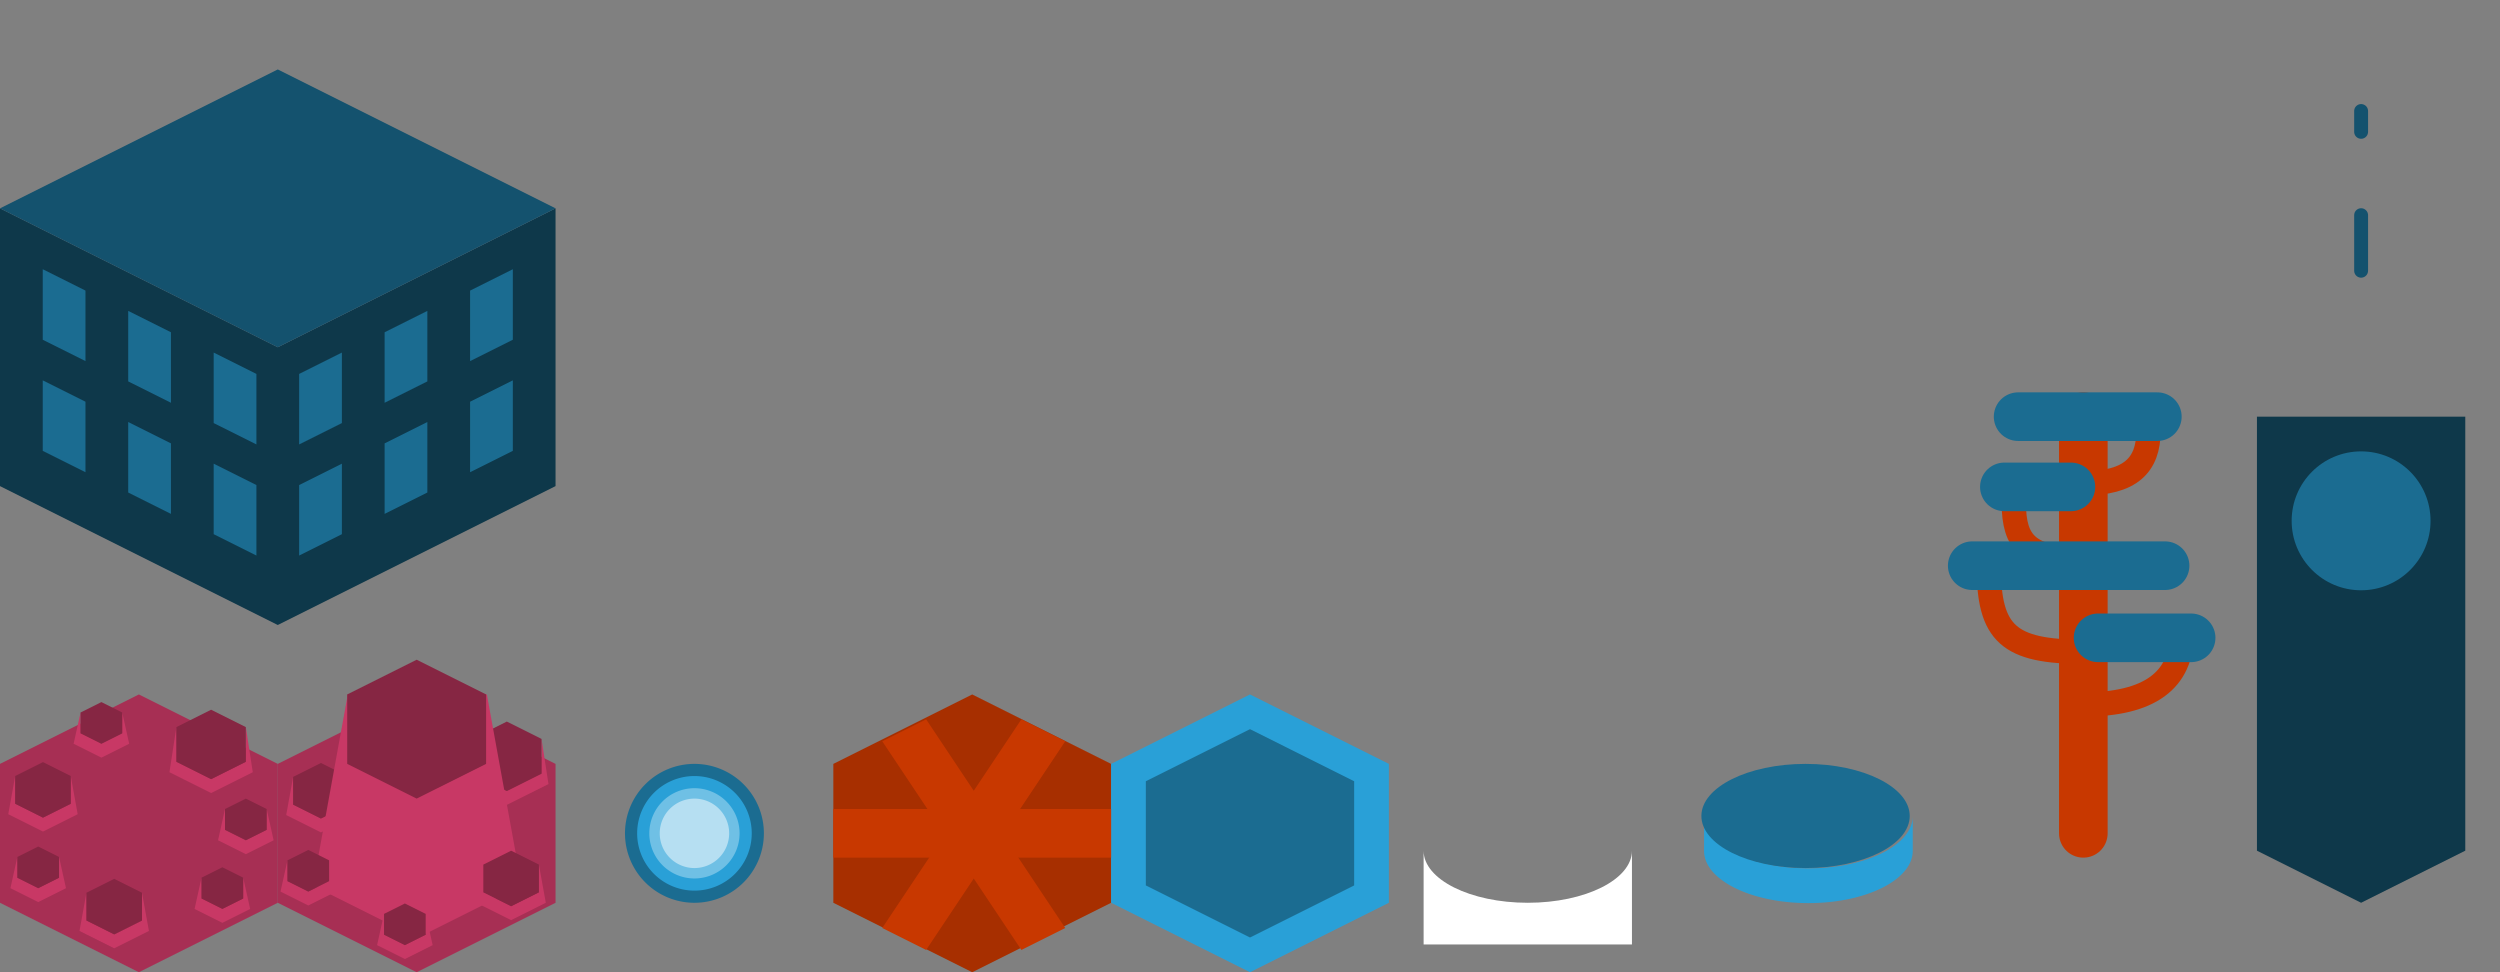 <?xml version="1.0" encoding="UTF-8" standalone="no"?>
<!-- Created with Inkscape (http://www.inkscape.org/) -->

<svg
   xmlns:dc="http://purl.org/dc/elements/1.1/"
   xmlns:cc="http://creativecommons.org/ns#"
   xmlns:rdf="http://www.w3.org/1999/02/22-rdf-syntax-ns#"
   xmlns:svg="http://www.w3.org/2000/svg"
   xmlns="http://www.w3.org/2000/svg"
   xmlns:sodipodi="http://sodipodi.sourceforge.net/DTD/sodipodi-0.dtd"
   xmlns:inkscape="http://www.inkscape.org/namespaces/inkscape"
   width="900"
   height="350"
   viewBox="0 0 238.125 92.604"
   version="1.1"
   id="svg8"
   inkscape:version="0.92.2 (5c3e80d, 2017-08-06)"
   sodipodi:docname="Tiles.svg"
   inkscape:export-filename="D:\Game Creation\Unity Projects\Game Jams\Ludum Dare\LD45\LD45\Assets\Aesthetics\Graphics\Sprites\Bitmap\Tiles.png"
   inkscape:export-xdpi="96"
   inkscape:export-ydpi="96">
  <rect x="0" y="0" width="238.125" height="92.604" fill="#808080" stroke="none"/>
  <defs
     id="defs2" />
  <sodipodi:namedview
     id="base"
     pagecolor="#000000"
     bordercolor="#808080"
     borderopacity="1"
     inkscape:pageopacity="0"
     inkscape:pageshadow="2"
     inkscape:zoom="0.60076455"
     inkscape:cx="453.32298"
     inkscape:cy="316.88108"
     inkscape:document-units="px"
     inkscape:current-layer="layer1"
     showgrid="false"
     units="px"
     inkscape:pagecheckerboard="false"
     inkscape:window-width="1920"
     inkscape:window-height="1017"
     inkscape:window-x="-8"
     inkscape:window-y="32"
     inkscape:window-maximized="1"
     inkscape:snap-global="false" />
  <g
     inkscape:label="Calque 1"
     inkscape:groupmode="layer"
     id="layer1"
     transform="translate(0,-204.396)">
    <path
       sodipodi:nodetypes="cccccccc"
       inkscape:connector-curvature="0"
       id="path16"
       d="m 92.604,270.542 13.229,6.615 v 13.229 l -13.229,6.615 h -6.1e-5 L 79.375,290.385 v -13.229 z"
       style="opacity:1;fill:#a72f00;fill-opacity:1;stroke:none;stroke-width:2.676;stroke-linecap:butt;stroke-linejoin:round;stroke-miterlimit:4;stroke-dasharray:none;stroke-dashoffset:0;stroke-opacity:1" />
    <path
       style="opacity:1;fill:#c83800;fill-opacity:1;stroke:none;stroke-width:10.115;stroke-linecap:butt;stroke-linejoin:round;stroke-miterlimit:4;stroke-dasharray:none;stroke-dashoffset:0;stroke-opacity:1"
       d="m 332.889,258.555 -15.771,7.887 0.607,0.91 21.76,32.643 -21.768,32.65 -0.607,0.91 15.777,7.889 17.115,-25.674 17.113,25.674 15.775,-7.889 -0.605,-0.91 -21.768,-32.648 21.762,-32.645 0.607,-0.908 -15.773,-7.887 L 350,284.223 Z"
       transform="matrix(0.265,0,0,0.265,0,204.396)"
       id="path1469"
       inkscape:connector-curvature="0" />
    <path
       style="opacity:1;fill:#1b6c91;fill-opacity:1;stroke:none;stroke-width:42.835;stroke-linecap:butt;stroke-linejoin:round;stroke-miterlimit:4;stroke-dasharray:none;stroke-dashoffset:0;stroke-opacity:1"
       d="m 72.76,283.771 a 6.615,6.615 0 0 1 -6.615,6.615 6.615,6.615 0 0 1 -6.615,-6.615 6.615,6.615 0 0 1 6.615,-6.615 6.615,6.615 0 0 1 6.615,6.615 z"
       id="circle1326"
       inkscape:connector-curvature="0" />
    <path
       inkscape:connector-curvature="0"
       id="path1086"
       d="m -40.21,167.123 h 17.025 v 12.628 h -17.025 z"
       style="opacity:1;fill:#932f54;fill-opacity:1;stroke:none;stroke-width:1.323;stroke-linecap:round;stroke-linejoin:round;stroke-miterlimit:4;stroke-dasharray:none;stroke-dashoffset:0;stroke-opacity:1" />
    <path
       style="opacity:1;fill:#bb2f54;fill-opacity:1;stroke:none;stroke-width:1.323;stroke-linecap:round;stroke-linejoin:round;stroke-miterlimit:4;stroke-dasharray:none;stroke-dashoffset:0;stroke-opacity:1"
       d="m -40.21,198.735 h 17.025 v 12.628 h -17.025 z"
       id="path1084"
       inkscape:connector-curvature="0" />
    <path
       style="opacity:1;fill:#a72f69;fill-opacity:1;stroke:none;stroke-width:1.323;stroke-linecap:round;stroke-linejoin:round;stroke-miterlimit:4;stroke-dasharray:none;stroke-dashoffset:0;stroke-opacity:1"
       d="m -49.804,182.417 h 17.025 V 195.046 H -49.804 Z"
       id="path982"
       inkscape:connector-curvature="0" />
    <path
       style="opacity:1;fill:#9d2f54;fill-opacity:1;stroke:none;stroke-width:1.323;stroke-linecap:round;stroke-linejoin:round;stroke-miterlimit:4;stroke-dasharray:none;stroke-dashoffset:0;stroke-opacity:1"
       d="m -40.21,176.78 h 17.025 v 12.628 h -17.025 z"
       id="path1032"
       inkscape:connector-curvature="0" />
    <path
       inkscape:connector-curvature="0"
       id="path1034"
       d="m -40.21,189.409 h 17.025 v 12.628 h -17.025 z"
       style="opacity:1;fill:#b12f54;fill-opacity:1;stroke:none;stroke-width:1.323;stroke-linecap:round;stroke-linejoin:round;stroke-miterlimit:4;stroke-dasharray:none;stroke-dashoffset:0;stroke-opacity:1" />
    <path
       inkscape:connector-curvature="0"
       id="path976"
       d="m -30.555,301.624 h 17.025 v 12.628 h -17.025 z"
       style="opacity:1;fill:#a72f69;fill-opacity:1;stroke:none;stroke-width:1.323;stroke-linecap:round;stroke-linejoin:round;stroke-miterlimit:4;stroke-dasharray:none;stroke-dashoffset:0;stroke-opacity:1" />
    <path
       style="opacity:1;fill:#29a0d7;fill-opacity:1;stroke:none;stroke-width:171.718;stroke-linecap:butt;stroke-linejoin:round;stroke-miterlimit:4;stroke-dasharray:none;stroke-dashoffset:0;stroke-opacity:1"
       d="m 612.5,43.75 v 12.5 c 0,10.355 16.789,18.75 37.5,18.75 20.711,0 37.5,-8.395 37.5,-18.75 V 43.75 A 37.5,18.75 0 0 1 650,62.5 37.5,18.75 0 0 1 612.5,43.75 Z"
       transform="matrix(0.265,0,0,0.265,0,270.542)"
       id="path836"
       inkscape:connector-curvature="0" />
    <path
       style="opacity:1;fill:#a72f54;fill-opacity:1;stroke:none;stroke-width:2.676;stroke-linecap:butt;stroke-linejoin:round;stroke-miterlimit:4;stroke-dasharray:none;stroke-dashoffset:0;stroke-opacity:1"
       d="M 13.229,270.542 0,277.156 v 13.229 l 13.229,6.615 h 6.1e-5 l 13.229,-6.615 v -13.229 z"
       id="path9"
       inkscape:connector-curvature="0"
       sodipodi:nodetypes="cccccccc" />
    <path
       sodipodi:nodetypes="cccccccc"
       inkscape:connector-curvature="0"
       id="path8"
       d="m 39.687,270.542 -13.229,6.615 v 13.229 l 13.229,6.615 h 6.1e-5 l 13.229,-6.615 v -13.229 z"
       style="opacity:1;fill:#a72f54;fill-opacity:1;stroke:none;stroke-width:2.676;stroke-linecap:butt;stroke-linejoin:round;stroke-miterlimit:4;stroke-dasharray:none;stroke-dashoffset:0;stroke-opacity:1" />
    <path
       style="opacity:1;fill:#c83865;fill-opacity:1;stroke:none;stroke-width:0.803;stroke-linecap:butt;stroke-linejoin:round;stroke-miterlimit:4;stroke-dasharray:none;stroke-dashoffset:0;stroke-opacity:1"
       d="m 44.966,274.779 -0.661,4.299 3.969,1.984 3.969,-1.984 -0.661,-4.299 v 3.307 l -3.307,1.654 -3.307,-1.654 z"
       id="path1062-8-6"
       inkscape:connector-curvature="0"
       sodipodi:nodetypes="ccccccccc" />
    <path
       style="opacity:1;fill:#c83865;fill-opacity:1;stroke:none;stroke-width:0.669;stroke-linecap:butt;stroke-linejoin:round;stroke-miterlimit:4;stroke-dasharray:none;stroke-dashoffset:0;stroke-opacity:1"
       d="m 27.922,278.392 -0.661,3.638 3.307,1.654 3.307,-1.654 -0.661,-3.638 v 2.646 l -2.646,1.323 -2.646,-1.323 z"
       id="path1058-4-4"
       inkscape:connector-curvature="0"
       sodipodi:nodetypes="ccccccccc" />
    <path
       style="opacity:1;fill:#29a0d7;fill-opacity:1;stroke:none;stroke-width:2.676;stroke-linecap:butt;stroke-linejoin:round;stroke-miterlimit:4;stroke-dasharray:none;stroke-dashoffset:0;stroke-opacity:1"
       d="m 119.062,270.542 -13.229,6.615 v 13.229 l 13.229,6.615 h 6e-5 l 13.229,-6.615 v -13.229 z"
       id="path20"
       inkscape:connector-curvature="0"
       sodipodi:nodetypes="cccccccc" />
    <ellipse
       ry="4.961"
       rx="9.922"
       style="opacity:1;fill:#1b6c91;fill-opacity:1;stroke:none;stroke-width:45.434;stroke-linecap:butt;stroke-linejoin:round;stroke-miterlimit:4;stroke-dasharray:none;stroke-dashoffset:0;stroke-opacity:1"
       id="ellipse28"
       cx="171.979"
       cy="282.117" />
    <path
       style="opacity:1;fill:#0e384a;fill-opacity:1;stroke:none;stroke-width:1.514;stroke-linecap:round;stroke-linejoin:round;stroke-miterlimit:4;stroke-dasharray:none;stroke-dashoffset:0;stroke-opacity:1"
       d="m 0,224.24 26.458,13.229 26.458,-13.229 V 250.698 L 26.458,263.927 0,250.698 Z"
       id="rect886"
       inkscape:connector-curvature="0"
       sodipodi:nodetypes="ccccccc" />
    <path
       sodipodi:nodetypes="ccccc"
       inkscape:connector-curvature="0"
       id="path891"
       d="M 0,224.24 26.458,237.469 52.917,224.24 26.458,211.01 Z"
       style="opacity:1;fill:#14526e;fill-opacity:1;stroke:none;stroke-width:1.514;stroke-linecap:round;stroke-linejoin:round;stroke-miterlimit:4;stroke-dasharray:none;stroke-dashoffset:0;stroke-opacity:1" />
    <path
       sodipodi:nodetypes="ccccc"
       inkscape:connector-curvature="0"
       id="path893"
       d="m 28.494,250.596 4.07,-2.035 6.1e-5,6.716 -4.071,2.035 z"
       style="opacity:1;fill:#1b6c91;fill-opacity:1;stroke:none;stroke-width:0.233;stroke-linecap:round;stroke-linejoin:round;stroke-miterlimit:4;stroke-dasharray:none;stroke-dashoffset:0;stroke-opacity:1" />
    <path
       style="opacity:1;fill:#1b6c91;fill-opacity:1;stroke:none;stroke-width:0.233;stroke-linecap:round;stroke-linejoin:round;stroke-miterlimit:4;stroke-dasharray:none;stroke-dashoffset:0;stroke-opacity:1"
       d="m 36.635,246.627 4.07,-2.035 6.1e-5,6.716 -4.071,2.035 z"
       id="path895"
       inkscape:connector-curvature="0"
       sodipodi:nodetypes="ccccc" />
    <path
       sodipodi:nodetypes="ccccc"
       inkscape:connector-curvature="0"
       id="path897"
       d="m 44.776,242.659 4.07,-2.035 6.1e-5,6.716 -4.071,2.035 z"
       style="opacity:1;fill:#1b6c91;fill-opacity:1;stroke:none;stroke-width:0.233;stroke-linecap:round;stroke-linejoin:round;stroke-miterlimit:4;stroke-dasharray:none;stroke-dashoffset:0;stroke-opacity:1" />
    <path
       style="opacity:1;fill:#1b6c91;fill-opacity:1;stroke:none;stroke-width:0.233;stroke-linecap:round;stroke-linejoin:round;stroke-miterlimit:4;stroke-dasharray:none;stroke-dashoffset:0;stroke-opacity:1"
       d="m 28.494,240.013 4.07,-2.035 6.1e-5,6.716 -4.071,2.035 z"
       id="path899"
       inkscape:connector-curvature="0"
       sodipodi:nodetypes="ccccc" />
    <path
       sodipodi:nodetypes="ccccc"
       inkscape:connector-curvature="0"
       id="path901"
       d="m 36.635,236.044 4.07,-2.035 6.1e-5,6.716 -4.071,2.035 z"
       style="opacity:1;fill:#1b6c91;fill-opacity:1;stroke:none;stroke-width:0.233;stroke-linecap:round;stroke-linejoin:round;stroke-miterlimit:4;stroke-dasharray:none;stroke-dashoffset:0;stroke-opacity:1" />
    <path
       style="opacity:1;fill:#1b6c91;fill-opacity:1;stroke:none;stroke-width:0.233;stroke-linecap:round;stroke-linejoin:round;stroke-miterlimit:4;stroke-dasharray:none;stroke-dashoffset:0;stroke-opacity:1"
       d="m 44.776,232.075 4.07,-2.035 6.1e-5,6.716 -4.071,2.035 z"
       id="path903"
       inkscape:connector-curvature="0"
       sodipodi:nodetypes="ccccc" />
    <path
       style="opacity:1;fill:#1b6c91;fill-opacity:1;stroke:none;stroke-width:0.233;stroke-linecap:round;stroke-linejoin:round;stroke-miterlimit:4;stroke-dasharray:none;stroke-dashoffset:0;stroke-opacity:1"
       d="m 24.423,250.596 -4.07,-2.035 -6.1e-5,6.716 4.071,2.035 z"
       id="path907"
       inkscape:connector-curvature="0"
       sodipodi:nodetypes="ccccc" />
    <path
       sodipodi:nodetypes="ccccc"
       inkscape:connector-curvature="0"
       id="path909"
       d="m 16.282,246.627 -4.07,-2.035 -6.1e-5,6.716 4.071,2.035 z"
       style="opacity:1;fill:#1b6c91;fill-opacity:1;stroke:none;stroke-width:0.233;stroke-linecap:round;stroke-linejoin:round;stroke-miterlimit:4;stroke-dasharray:none;stroke-dashoffset:0;stroke-opacity:1" />
    <path
       style="opacity:1;fill:#1b6c91;fill-opacity:1;stroke:none;stroke-width:0.233;stroke-linecap:round;stroke-linejoin:round;stroke-miterlimit:4;stroke-dasharray:none;stroke-dashoffset:0;stroke-opacity:1"
       d="m 8.141,242.659 -4.07,-2.035 -6.1e-5,6.716 4.071,2.035 z"
       id="path911"
       inkscape:connector-curvature="0"
       sodipodi:nodetypes="ccccc" />
    <path
       sodipodi:nodetypes="ccccc"
       inkscape:connector-curvature="0"
       id="path913"
       d="m 24.423,240.013 -4.07,-2.035 -6.1e-5,6.716 4.071,2.035 z"
       style="opacity:1;fill:#1b6c91;fill-opacity:1;stroke:none;stroke-width:0.233;stroke-linecap:round;stroke-linejoin:round;stroke-miterlimit:4;stroke-dasharray:none;stroke-dashoffset:0;stroke-opacity:1" />
    <path
       style="opacity:1;fill:#1b6c91;fill-opacity:1;stroke:none;stroke-width:0.233;stroke-linecap:round;stroke-linejoin:round;stroke-miterlimit:4;stroke-dasharray:none;stroke-dashoffset:0;stroke-opacity:1"
       d="m 16.282,236.044 -4.07,-2.035 -6.1e-5,6.716 4.071,2.035 z"
       id="path915"
       inkscape:connector-curvature="0"
       sodipodi:nodetypes="ccccc" />
    <path
       sodipodi:nodetypes="ccccc"
       inkscape:connector-curvature="0"
       id="path917"
       d="m 8.141,232.075 -4.07,-2.035 -6.1e-5,6.716 4.071,2.035 z"
       style="opacity:1;fill:#1b6c91;fill-opacity:1;stroke:none;stroke-width:0.233;stroke-linecap:round;stroke-linejoin:round;stroke-miterlimit:4;stroke-dasharray:none;stroke-dashoffset:0;stroke-opacity:1" />
    <path
       style="opacity:1;fill:#a72f3f;fill-opacity:1;stroke:none;stroke-width:0.535;stroke-linecap:butt;stroke-linejoin:round;stroke-miterlimit:4;stroke-dasharray:none;stroke-dashoffset:0;stroke-opacity:1"
       d="m -21.3,292.7 -0.661,2.977 2.646,1.323 2.646,-1.323 -0.661,-2.977 v 1.984 l -1.984,0.992 -1.984,-0.992 z"
       id="path937"
       inkscape:connector-curvature="0"
       sodipodi:nodetypes="ccccccccc" />
    <path
       style="opacity:1;fill:#a72f69;fill-opacity:1;stroke:none;stroke-width:0.401;stroke-linecap:butt;stroke-linejoin:round;stroke-miterlimit:4;stroke-dasharray:none;stroke-dashoffset:0;stroke-opacity:1"
       d="m -19.316,291.708 -1.984,0.992 v 1.984 l 1.984,0.992 h 10e-6 l 1.984,-0.992 v -1.984 z"
       id="path944"
       inkscape:connector-curvature="0"
       sodipodi:nodetypes="cccccccc" />
    <path
       style="opacity:1;fill:#a72f3f;fill-opacity:1;stroke:none;stroke-width:0.669;stroke-linecap:butt;stroke-linejoin:round;stroke-miterlimit:4;stroke-dasharray:none;stroke-dashoffset:0;stroke-opacity:1"
       d="m -15.335,291.708 -0.661,3.638 3.307,1.654 3.307,-1.654 -0.661,-3.638 v 2.646 l -2.646,1.323 -2.646,-1.323 z"
       id="path953"
       inkscape:connector-curvature="0"
       sodipodi:nodetypes="ccccccccc" />
    <path
       style="opacity:1;fill:#a72f69;fill-opacity:1;stroke:none;stroke-width:0.535;stroke-linecap:butt;stroke-linejoin:round;stroke-miterlimit:4;stroke-dasharray:none;stroke-dashoffset:0;stroke-opacity:1"
       d="m -12.689,290.385 -2.646,1.323 v 2.646 l 2.646,1.323 h 1.3e-5 l 2.646,-1.323 v -2.646 z"
       id="path955"
       inkscape:connector-curvature="0"
       sodipodi:nodetypes="cccccccc" />
    <path
       style="opacity:1;fill:#a72f3f;fill-opacity:1;stroke:none;stroke-width:0.803;stroke-linecap:butt;stroke-linejoin:round;stroke-miterlimit:4;stroke-dasharray:none;stroke-dashoffset:0;stroke-opacity:1"
       d="m -8.085,290.716 -0.661,4.299 3.969,1.984 3.969,-1.984 -0.661,-4.299 v 3.307 l -3.307,1.654 -3.307,-1.654 z"
       id="path960"
       inkscape:connector-curvature="0"
       sodipodi:nodetypes="ccccccccc" />
    <path
       sodipodi:nodetypes="cccccccc"
       inkscape:connector-curvature="0"
       id="path962"
       d="m -4.778,289.062 -3.307,1.654 v 3.307 l 3.307,1.654 h 1.6e-5 l 3.307,-1.654 v -3.307 z"
       style="opacity:1;fill:#a72f69;fill-opacity:1;stroke:none;stroke-width:0.669;stroke-linecap:butt;stroke-linejoin:round;stroke-miterlimit:4;stroke-dasharray:none;stroke-dashoffset:0;stroke-opacity:1" />
    <path
       style="opacity:1;fill:#a72f54;fill-opacity:1;stroke:none;stroke-width:1.323;stroke-linecap:round;stroke-linejoin:round;stroke-miterlimit:4;stroke-dasharray:none;stroke-dashoffset:0;stroke-opacity:1"
       d="m -28.24,302.616 h 17.025 v 12.628 h -17.025 z"
       id="rect967"
       inkscape:connector-curvature="0" />
    <path
       id="path974"
       d="m -25.364,302.201 h 17.025 v 12.628 H -25.364 Z"
       style="opacity:1;fill:#a72f3f;fill-opacity:1;stroke:none;stroke-width:1.323;stroke-linecap:round;stroke-linejoin:round;stroke-miterlimit:4;stroke-dasharray:none;stroke-dashoffset:0;stroke-opacity:1"
       inkscape:connector-curvature="0" />
    <path
       inkscape:connector-curvature="0"
       style="opacity:1;fill:#a72f2a;fill-opacity:1;stroke:none;stroke-width:1.323;stroke-linecap:round;stroke-linejoin:round;stroke-miterlimit:4;stroke-dasharray:none;stroke-dashoffset:0;stroke-opacity:1"
       d="m -23.78,310.304 h 17.025 v 12.628 H -23.78 Z"
       id="path972" />
    <path
       id="path970"
       d="m -19.945,301.988 h 17.025 v 12.628 H -19.945 Z"
       style="opacity:1;fill:#a72f15;fill-opacity:1;stroke:none;stroke-width:1.323;stroke-linecap:round;stroke-linejoin:round;stroke-miterlimit:4;stroke-dasharray:none;stroke-dashoffset:0;stroke-opacity:1"
       inkscape:connector-curvature="0" />
    <path
       inkscape:connector-curvature="0"
       id="path978"
       d="m -40.21,182.204 h 17.025 v 12.628 h -17.025 z"
       style="opacity:1;fill:#a72f54;fill-opacity:1;stroke:none;stroke-width:1.323;stroke-linecap:round;stroke-linejoin:round;stroke-miterlimit:4;stroke-dasharray:none;stroke-dashoffset:0;stroke-opacity:1" />
    <path
       inkscape:connector-curvature="0"
       style="opacity:1;fill:#a72f3f;fill-opacity:1;stroke:none;stroke-width:1.323;stroke-linecap:round;stroke-linejoin:round;stroke-miterlimit:4;stroke-dasharray:none;stroke-dashoffset:0;stroke-opacity:1"
       d="m -27.759,182.134 h 17.025 v 12.628 h -17.025 z"
       id="path980" />
    <path
       sodipodi:nodetypes="ccccccccc"
       inkscape:connector-curvature="0"
       id="path1002"
       d="m -51,292.7 -0.661,2.977 2.646,1.323 2.646,-1.323 -0.661,-2.977 v 1.984 l -1.984,0.992 -1.984,-0.992 z"
       style="opacity:1;fill:#a72f69;fill-opacity:1;stroke:none;stroke-width:0.535;stroke-linecap:butt;stroke-linejoin:round;stroke-miterlimit:4;stroke-dasharray:none;stroke-dashoffset:0;stroke-opacity:1" />
    <path
       sodipodi:nodetypes="cccccccc"
       inkscape:connector-curvature="0"
       id="path1004"
       d="m -49.015,291.708 -1.984,0.992 v 1.984 l 1.984,0.992 h 1e-5 l 1.984,-0.992 v -1.984 z"
       style="opacity:1;fill:#a72f3f;fill-opacity:1;stroke:none;stroke-width:0.401;stroke-linecap:butt;stroke-linejoin:round;stroke-miterlimit:4;stroke-dasharray:none;stroke-dashoffset:0;stroke-opacity:1" />
    <path
       sodipodi:nodetypes="ccccccccc"
       inkscape:connector-curvature="0"
       id="path1006"
       d="m -45.034,291.708 -0.661,3.638 3.307,1.654 3.307,-1.654 -0.661,-3.638 v 2.646 l -2.646,1.323 -2.646,-1.323 z"
       style="opacity:1;fill:#a72f69;fill-opacity:1;stroke:none;stroke-width:0.669;stroke-linecap:butt;stroke-linejoin:round;stroke-miterlimit:4;stroke-dasharray:none;stroke-dashoffset:0;stroke-opacity:1" />
    <path
       sodipodi:nodetypes="cccccccc"
       inkscape:connector-curvature="0"
       id="path1008"
       d="m -42.388,290.385 -2.646,1.323 v 2.646 l 2.646,1.323 h 1.3e-5 l 2.646,-1.323 v -2.646 z"
       style="opacity:1;fill:#a72f3f;fill-opacity:1;stroke:none;stroke-width:0.535;stroke-linecap:butt;stroke-linejoin:round;stroke-miterlimit:4;stroke-dasharray:none;stroke-dashoffset:0;stroke-opacity:1" />
    <path
       sodipodi:nodetypes="ccccccccc"
       inkscape:connector-curvature="0"
       id="path1010"
       d="m -37.784,290.716 -0.661,4.299 3.969,1.984 3.969,-1.984 -0.661,-4.299 v 3.307 l -3.307,1.654 -3.307,-1.654 z"
       style="opacity:1;fill:#a72f69;fill-opacity:1;stroke:none;stroke-width:0.803;stroke-linecap:butt;stroke-linejoin:round;stroke-miterlimit:4;stroke-dasharray:none;stroke-dashoffset:0;stroke-opacity:1" />
    <path
       style="opacity:1;fill:#a72f3f;fill-opacity:1;stroke:none;stroke-width:0.669;stroke-linecap:butt;stroke-linejoin:round;stroke-miterlimit:4;stroke-dasharray:none;stroke-dashoffset:0;stroke-opacity:1"
       d="m -34.477,289.062 -3.307,1.654 v 3.307 l 3.307,1.654 h 1.6e-5 l 3.307,-1.654 v -3.307 z"
       id="path1012"
       inkscape:connector-curvature="0"
       sodipodi:nodetypes="cccccccc" />
    <path
       style="opacity:1;fill:#9d2f54;fill-opacity:1;stroke:none;stroke-width:1.323;stroke-linecap:round;stroke-linejoin:round;stroke-miterlimit:4;stroke-dasharray:none;stroke-dashoffset:0;stroke-opacity:1"
       d="m -93.544,270.62 h 17.025 v 12.628 h -17.025 z"
       id="path1032-6"
       inkscape:connector-curvature="0" />
    <path
       inkscape:connector-curvature="0"
       id="path1034-7"
       d="m -93.544,283.249 h 17.025 v 12.628 h -17.025 z"
       style="opacity:1;fill:#b12f54;fill-opacity:1;stroke:none;stroke-width:1.323;stroke-linecap:round;stroke-linejoin:round;stroke-miterlimit:4;stroke-dasharray:none;stroke-dashoffset:0;stroke-opacity:1" />
    <path
       style="opacity:1;fill:#c83865;fill-opacity:1;stroke:none;stroke-width:0.535;stroke-linecap:butt;stroke-linejoin:round;stroke-miterlimit:4;stroke-dasharray:none;stroke-dashoffset:0;stroke-opacity:1"
       d="m -74.854,292.7 -0.661,2.977 2.646,1.323 2.646,-1.323 -0.661,-2.977 v 1.984 l -1.984,0.992 -1.984,-0.992 z"
       id="path1054"
       inkscape:connector-curvature="0"
       sodipodi:nodetypes="ccccccccc" />
    <path
       style="opacity:1;fill:#862643;fill-opacity:1;stroke:none;stroke-width:0.401;stroke-linecap:butt;stroke-linejoin:round;stroke-miterlimit:4;stroke-dasharray:none;stroke-dashoffset:0;stroke-opacity:1"
       d="m -72.869,291.708 -1.984,0.992 v 1.984 l 1.984,0.992 h 1e-5 l 1.984,-0.992 v -1.984 z"
       id="path1056"
       inkscape:connector-curvature="0"
       sodipodi:nodetypes="cccccccc" />
    <path
       style="opacity:1;fill:#c83865;fill-opacity:1;stroke:none;stroke-width:0.669;stroke-linecap:butt;stroke-linejoin:round;stroke-miterlimit:4;stroke-dasharray:none;stroke-dashoffset:0;stroke-opacity:1"
       d="m -68.888,291.708 -0.661,3.638 3.307,1.654 3.307,-1.654 -0.661,-3.638 v 2.646 l -2.646,1.323 -2.646,-1.323 z"
       id="path1058"
       inkscape:connector-curvature="0"
       sodipodi:nodetypes="ccccccccc" />
    <path
       style="opacity:1;fill:#862643;fill-opacity:1;stroke:none;stroke-width:0.535;stroke-linecap:butt;stroke-linejoin:round;stroke-miterlimit:4;stroke-dasharray:none;stroke-dashoffset:0;stroke-opacity:1"
       d="m -66.242,290.385 -2.646,1.323 v 2.646 l 2.646,1.323 h 1.3e-5 l 2.646,-1.323 v -2.646 z"
       id="path1060"
       inkscape:connector-curvature="0"
       sodipodi:nodetypes="cccccccc" />
    <path
       style="opacity:1;fill:#c83865;fill-opacity:1;stroke:none;stroke-width:0.803;stroke-linecap:butt;stroke-linejoin:round;stroke-miterlimit:4;stroke-dasharray:none;stroke-dashoffset:0;stroke-opacity:1"
       d="m -61.638,290.716 -0.661,4.299 3.969,1.984 3.969,-1.984 -0.661,-4.299 v 3.307 l -3.307,1.654 -3.307,-1.654 z"
       id="path1062"
       inkscape:connector-curvature="0"
       sodipodi:nodetypes="ccccccccc" />
    <path
       sodipodi:nodetypes="cccccccc"
       inkscape:connector-curvature="0"
       id="path1064"
       d="m -58.331,289.062 -3.307,1.654 v 3.307 l 3.307,1.654 h 1.6e-5 l 3.307,-1.654 v -3.307 z"
       style="opacity:1;fill:#862643;fill-opacity:1;stroke:none;stroke-width:0.669;stroke-linecap:butt;stroke-linejoin:round;stroke-miterlimit:4;stroke-dasharray:none;stroke-dashoffset:0;stroke-opacity:1" />
    <path
       style="opacity:1;fill:#a72f54;fill-opacity:1;stroke:none;stroke-width:1.323;stroke-linecap:round;stroke-linejoin:round;stroke-miterlimit:4;stroke-dasharray:none;stroke-dashoffset:0;stroke-opacity:1"
       d="m -81.354,244.505 h 17.025 v 12.628 H -81.354 Z"
       id="path1136"
       inkscape:connector-curvature="0" />
    <path
       inkscape:connector-curvature="0"
       id="path1138"
       d="m -81.354,231.876 h 17.025 v 12.628 H -81.354 Z"
       style="opacity:1;fill:#862643;fill-opacity:1;stroke:none;stroke-width:1.323;stroke-linecap:round;stroke-linejoin:round;stroke-miterlimit:4;stroke-dasharray:none;stroke-dashoffset:0;stroke-opacity:1" />
    <path
       style="opacity:1;fill:#c83865;fill-opacity:1;stroke:none;stroke-width:1.323;stroke-linecap:round;stroke-linejoin:round;stroke-miterlimit:4;stroke-dasharray:none;stroke-dashoffset:0;stroke-opacity:1"
       d="m -81.354,255.169 h 17.025 v 12.628 H -81.354 Z"
       id="path1140"
       inkscape:connector-curvature="0" />
    <path
       style="opacity:1;fill:#c83865;fill-opacity:1;stroke:none;stroke-width:0.535;stroke-linecap:butt;stroke-linejoin:round;stroke-miterlimit:4;stroke-dasharray:none;stroke-dashoffset:0;stroke-opacity:1"
       d="m 19.195,287.995 -0.661,2.977 2.646,1.323 2.646,-1.323 -0.661,-2.977 v 1.984 l -1.984,0.992 -1.984,-0.992 z"
       id="path1054-4"
       inkscape:connector-curvature="0"
       sodipodi:nodetypes="ccccccccc" />
    <path
       style="opacity:1;fill:#862643;fill-opacity:1;stroke:none;stroke-width:0.401;stroke-linecap:butt;stroke-linejoin:round;stroke-miterlimit:4;stroke-dasharray:none;stroke-dashoffset:0;stroke-opacity:1"
       d="m 21.18,287.003 -1.984,0.992 v 1.984 l 1.984,0.992 h 10e-6 l 1.984,-0.992 v -1.984 z"
       id="path1056-0"
       inkscape:connector-curvature="0"
       sodipodi:nodetypes="cccccccc" />
    <path
       style="opacity:1;fill:#c83865;fill-opacity:1;stroke:none;stroke-width:0.669;stroke-linecap:butt;stroke-linejoin:round;stroke-miterlimit:4;stroke-dasharray:none;stroke-dashoffset:0;stroke-opacity:1"
       d="m 8.233,289.43 -0.661,3.638 3.307,1.654 3.307,-1.654 -0.661,-3.638 v 2.646 l -2.646,1.323 -2.646,-1.323 z"
       id="path1058-4"
       inkscape:connector-curvature="0"
       sodipodi:nodetypes="ccccccccc" />
    <path
       style="opacity:1;fill:#862643;fill-opacity:1;stroke:none;stroke-width:0.535;stroke-linecap:butt;stroke-linejoin:round;stroke-miterlimit:4;stroke-dasharray:none;stroke-dashoffset:0;stroke-opacity:1"
       d="m 10.879,288.107 -2.646,1.323 v 2.646 l 2.646,1.323 h 1.2e-5 l 2.646,-1.323 v -2.646 z"
       id="path1060-6"
       inkscape:connector-curvature="0"
       sodipodi:nodetypes="cccccccc" />
    <path
       style="opacity:1;fill:#c83865;fill-opacity:1;stroke:none;stroke-width:0.669;stroke-linecap:butt;stroke-linejoin:round;stroke-miterlimit:4;stroke-dasharray:none;stroke-dashoffset:0;stroke-opacity:1"
       d="m 1.447,278.31 -0.661,3.638 3.307,1.654 3.307,-1.654 -0.661,-3.638 v 2.646 l -2.646,1.323 -2.646,-1.323 z"
       id="path1058-6"
       inkscape:connector-curvature="0"
       sodipodi:nodetypes="ccccccccc" />
    <path
       style="opacity:1;fill:#862643;fill-opacity:1;stroke:none;stroke-width:0.535;stroke-linecap:butt;stroke-linejoin:round;stroke-miterlimit:4;stroke-dasharray:none;stroke-dashoffset:0;stroke-opacity:1"
       d="m 4.093,276.987 -2.646,1.323 v 2.646 l 2.646,1.323 h 1.2e-5 l 2.646,-1.323 v -2.646 z"
       id="path1060-7"
       inkscape:connector-curvature="0"
       sodipodi:nodetypes="cccccccc" />
    <path
       style="opacity:1;fill:#c83865;fill-opacity:1;stroke:none;stroke-width:0.803;stroke-linecap:butt;stroke-linejoin:round;stroke-miterlimit:4;stroke-dasharray:none;stroke-dashoffset:0;stroke-opacity:1"
       d="m 16.801,273.651 -0.661,4.299 3.969,1.984 3.969,-1.984 -0.661,-4.299 v 3.307 l -3.307,1.654 -3.307,-1.654 z"
       id="path1062-8"
       inkscape:connector-curvature="0"
       sodipodi:nodetypes="ccccccccc" />
    <path
       sodipodi:nodetypes="cccccccc"
       inkscape:connector-curvature="0"
       id="path1064-0"
       d="m 20.108,271.997 -3.307,1.654 v 3.307 l 3.307,1.654 h 1.6e-5 l 3.307,-1.654 v -3.307 z"
       style="opacity:1;fill:#862643;fill-opacity:1;stroke:none;stroke-width:0.669;stroke-linecap:butt;stroke-linejoin:round;stroke-miterlimit:4;stroke-dasharray:none;stroke-dashoffset:0;stroke-opacity:1" />
    <path
       style="opacity:1;fill:#c83865;fill-opacity:1;stroke:none;stroke-width:0.535;stroke-linecap:butt;stroke-linejoin:round;stroke-miterlimit:4;stroke-dasharray:none;stroke-dashoffset:0;stroke-opacity:1"
       d="m 7.673,272.261 -0.661,2.977 2.646,1.323 2.646,-1.323 -0.661,-2.977 v 1.984 l -1.984,0.992 -1.984,-0.992 z"
       id="path1054-4-6"
       inkscape:connector-curvature="0"
       sodipodi:nodetypes="ccccccccc" />
    <path
       style="opacity:1;fill:#862643;fill-opacity:1;stroke:none;stroke-width:0.401;stroke-linecap:butt;stroke-linejoin:round;stroke-miterlimit:4;stroke-dasharray:none;stroke-dashoffset:0;stroke-opacity:1"
       d="m 9.657,271.269 -1.984,0.992 v 1.984 l 1.984,0.992 h 1.01e-5 l 1.984,-0.992 v -1.984 z"
       id="path1056-0-2"
       inkscape:connector-curvature="0"
       sodipodi:nodetypes="cccccccc" />
    <path
       style="opacity:1;fill:#c83865;fill-opacity:1;stroke:none;stroke-width:0.535;stroke-linecap:butt;stroke-linejoin:round;stroke-miterlimit:4;stroke-dasharray:none;stroke-dashoffset:0;stroke-opacity:1"
       d="m 1.654,286.02 -0.661,2.977 2.646,1.323 2.646,-1.323 -0.661,-2.977 v 1.984 l -1.984,0.992 -1.984,-0.992 z"
       id="path1054-4-3"
       inkscape:connector-curvature="0"
       sodipodi:nodetypes="ccccccccc" />
    <path
       style="opacity:1;fill:#862643;fill-opacity:1;stroke:none;stroke-width:0.401;stroke-linecap:butt;stroke-linejoin:round;stroke-miterlimit:4;stroke-dasharray:none;stroke-dashoffset:0;stroke-opacity:1"
       d="m 3.638,285.028 -1.984,0.992 v 1.984 l 1.984,0.992 h 1.01e-5 l 1.984,-0.992 v -1.984 z"
       id="path1056-0-1"
       inkscape:connector-curvature="0"
       sodipodi:nodetypes="cccccccc" />
    <path
       style="opacity:1;fill:#c83865;fill-opacity:1;stroke:none;stroke-width:0.535;stroke-linecap:butt;stroke-linejoin:round;stroke-miterlimit:4;stroke-dasharray:none;stroke-dashoffset:0;stroke-opacity:1"
       d="m 21.431,281.456 -0.661,2.977 2.646,1.323 2.646,-1.323 -0.661,-2.977 v 1.984 l -1.984,0.992 -1.984,-0.992 z"
       id="path1054-4-39"
       inkscape:connector-curvature="0"
       sodipodi:nodetypes="ccccccccc" />
    <path
       style="opacity:1;fill:#862643;fill-opacity:1;stroke:none;stroke-width:0.401;stroke-linecap:butt;stroke-linejoin:round;stroke-miterlimit:4;stroke-dasharray:none;stroke-dashoffset:0;stroke-opacity:1"
       d="m 23.416,280.464 -1.984,0.992 v 1.984 l 1.984,0.992 h 10e-6 l 1.984,-0.992 v -1.984 z"
       id="path1056-0-7"
       inkscape:connector-curvature="0"
       sodipodi:nodetypes="cccccccc" />
    <path
       style="opacity:1;fill:#862643;fill-opacity:1;stroke:none;stroke-width:0.535;stroke-linecap:butt;stroke-linejoin:round;stroke-miterlimit:4;stroke-dasharray:none;stroke-dashoffset:0;stroke-opacity:1"
       d="m 30.567,277.07 -2.646,1.323 v 2.646 l 2.646,1.323 h 1.2e-5 l 2.646,-1.323 v -2.646 z"
       id="path1060-6-2"
       inkscape:connector-curvature="0"
       sodipodi:nodetypes="cccccccc" />
    <path
       sodipodi:nodetypes="cccccccc"
       inkscape:connector-curvature="0"
       id="path1064-0-7"
       d="m 48.274,273.125 -3.307,1.654 v 3.307 l 3.307,1.654 h 1.7e-5 l 3.307,-1.654 v -3.307 z"
       style="opacity:1;fill:#862643;fill-opacity:1;stroke:none;stroke-width:0.669;stroke-linecap:butt;stroke-linejoin:round;stroke-miterlimit:4;stroke-dasharray:none;stroke-dashoffset:0;stroke-opacity:1" />
    <path
       style="opacity:1;fill:#c83865;fill-opacity:1;stroke:none;stroke-width:7.586;stroke-linecap:butt;stroke-linejoin:round;stroke-miterlimit:4;stroke-dasharray:none;stroke-dashoffset:0;stroke-opacity:1"
       d="M 125,0 112.5,68.75 150,87.5 187.5,68.75 175,0 Z"
       transform="matrix(0.265,0,0,0.265,0,270.542)"
       id="path1246"
       inkscape:connector-curvature="0"
       sodipodi:nodetypes="cccccc" />
    <path
       sodipodi:nodetypes="cccccccc"
       inkscape:connector-curvature="0"
       id="path1242"
       d="m 39.687,267.234 -6.615,3.307 v 6.615 l 6.615,3.307 h 3.4e-5 l 6.615,-3.307 v -6.615 z"
       style="opacity:1;fill:#862643;fill-opacity:1;stroke:none;stroke-width:1.338;stroke-linecap:butt;stroke-linejoin:round;stroke-miterlimit:4;stroke-dasharray:none;stroke-dashoffset:0;stroke-opacity:1" />
    <path
       sodipodi:nodetypes="ccccccccc"
       inkscape:connector-curvature="0"
       id="path1269"
       d="m 46.037,286.747 -0.661,3.638 3.307,1.654 3.307,-1.654 -0.661,-3.638 v 2.646 l -2.646,1.323 -2.646,-1.323 z"
       style="opacity:1;fill:#c83865;fill-opacity:1;stroke:none;stroke-width:0.669;stroke-linecap:butt;stroke-linejoin:round;stroke-miterlimit:4;stroke-dasharray:none;stroke-dashoffset:0;stroke-opacity:1" />
    <path
       sodipodi:nodetypes="cccccccc"
       inkscape:connector-curvature="0"
       id="path1271"
       d="m 48.683,285.424 -2.646,1.323 v 2.646 l 2.646,1.323 h 1.2e-5 l 2.646,-1.323 v -2.646 z"
       style="opacity:1;fill:#862643;fill-opacity:1;stroke:none;stroke-width:0.535;stroke-linecap:butt;stroke-linejoin:round;stroke-miterlimit:4;stroke-dasharray:none;stroke-dashoffset:0;stroke-opacity:1" />
    <path
       style="opacity:1;fill:#c83865;fill-opacity:1;stroke:none;stroke-width:0.535;stroke-linecap:butt;stroke-linejoin:round;stroke-miterlimit:4;stroke-dasharray:none;stroke-dashoffset:0;stroke-opacity:1"
       d="m 27.38,286.343 -0.661,2.977 2.646,1.323 2.646,-1.323 -0.661,-2.977 v 1.984 l -1.984,0.992 -1.984,-0.992 z"
       id="path1054-4-8"
       inkscape:connector-curvature="0"
       sodipodi:nodetypes="ccccccccc" />
    <path
       style="opacity:1;fill:#862643;fill-opacity:1;stroke:none;stroke-width:0.401;stroke-linecap:butt;stroke-linejoin:round;stroke-miterlimit:4;stroke-dasharray:none;stroke-dashoffset:0;stroke-opacity:1"
       d="m 29.364,285.351 -1.984,0.992 v 1.984 l 1.984,0.992 h 10e-6 l 1.984,-0.992 v -1.984 z"
       id="path1056-0-5"
       inkscape:connector-curvature="0"
       sodipodi:nodetypes="cccccccc" />
    <path
       style="opacity:1;fill:#c83865;fill-opacity:1;stroke:none;stroke-width:0.535;stroke-linecap:butt;stroke-linejoin:round;stroke-miterlimit:4;stroke-dasharray:none;stroke-dashoffset:0;stroke-opacity:1"
       d="m 36.579,291.444 -0.661,2.977 2.646,1.323 2.646,-1.323 -0.661,-2.977 v 1.984 l -1.984,0.992 -1.984,-0.992 z"
       id="path1054-4-7"
       inkscape:connector-curvature="0"
       sodipodi:nodetypes="ccccccccc" />
    <path
       style="opacity:1;fill:#862643;fill-opacity:1;stroke:none;stroke-width:0.401;stroke-linecap:butt;stroke-linejoin:round;stroke-miterlimit:4;stroke-dasharray:none;stroke-dashoffset:0;stroke-opacity:1"
       d="m 38.563,290.452 -1.984,0.992 v 1.984 l 1.984,0.992 h 1e-5 l 1.984,-0.992 v -1.984 z"
       id="path1056-0-0"
       inkscape:connector-curvature="0"
       sodipodi:nodetypes="cccccccc" />
    <path
       inkscape:connector-curvature="0"
       id="path1317"
       d="m -100.998,244.505 h 17.025 v 12.628 h -17.025 z"
       style="opacity:1;fill:#1b6c91;fill-opacity:1;stroke:none;stroke-width:1.323;stroke-linecap:round;stroke-linejoin:round;stroke-miterlimit:4;stroke-dasharray:none;stroke-dashoffset:0;stroke-opacity:1" />
    <path
       style="opacity:1;fill:#14526e;fill-opacity:1;stroke:none;stroke-width:1.323;stroke-linecap:round;stroke-linejoin:round;stroke-miterlimit:4;stroke-dasharray:none;stroke-dashoffset:0;stroke-opacity:1"
       d="m -100.998,231.876 h 17.025 v 12.628 h -17.025 z"
       id="path1319"
       inkscape:connector-curvature="0" />
    <path
       inkscape:connector-curvature="0"
       id="path1321"
       d="m -114.562,255.169 h 17.025 v 12.628 H -114.562 Z"
       style="opacity:1;fill:#2286b4;fill-opacity:1;stroke:none;stroke-width:1.323;stroke-linecap:round;stroke-linejoin:round;stroke-miterlimit:4;stroke-dasharray:none;stroke-dashoffset:0;stroke-opacity:1" />
    <path
       style="opacity:1;fill:#29a0d7;fill-opacity:1;stroke:none;stroke-width:1.323;stroke-linecap:round;stroke-linejoin:round;stroke-miterlimit:4;stroke-dasharray:none;stroke-dashoffset:0;stroke-opacity:1"
       d="m -100.998,262.091 h 17.025 v 12.628 h -17.025 z"
       id="path1329"
       inkscape:connector-curvature="0" />
    <path
       inkscape:connector-curvature="0"
       id="path1331"
       d="m -114.562,269.013 h 17.025 v 12.628 H -114.562 Z"
       style="opacity:1;fill:#4cb0de;fill-opacity:1;stroke:none;stroke-width:1.323;stroke-linecap:round;stroke-linejoin:round;stroke-miterlimit:4;stroke-dasharray:none;stroke-dashoffset:0;stroke-opacity:1" />
    <path
       style="opacity:1;fill:#6fc0e5;fill-opacity:1;stroke:none;stroke-width:1.323;stroke-linecap:round;stroke-linejoin:round;stroke-miterlimit:4;stroke-dasharray:none;stroke-dashoffset:0;stroke-opacity:1"
       d="m -100.998,272.848 h 17.025 v 12.628 h -17.025 z"
       id="path1333"
       inkscape:connector-curvature="0" />
    <path
       inkscape:connector-curvature="0"
       id="path1335"
       d="m -114.562,275.187 h 17.025 v 12.628 H -114.562 Z"
       style="opacity:1;fill:#93d0eb;fill-opacity:1;stroke:none;stroke-width:1.323;stroke-linecap:round;stroke-linejoin:round;stroke-miterlimit:4;stroke-dasharray:none;stroke-dashoffset:0;stroke-opacity:1" />
    <path
       style="opacity:1;fill:#b6dff2;fill-opacity:1;stroke:none;stroke-width:1.323;stroke-linecap:round;stroke-linejoin:round;stroke-miterlimit:4;stroke-dasharray:none;stroke-dashoffset:0;stroke-opacity:1"
       d="m -100.998,279.677 h 17.025 v 12.628 h -17.025 z"
       id="path1337"
       inkscape:connector-curvature="0" />
    <path
       id="path1343"
       d="m 71.603,283.771 a 5.457,5.457 0 0 1 -5.457,5.457 5.457,5.457 0 0 1 -5.457,-5.457 5.457,5.457 0 0 1 5.457,-5.457 5.457,5.457 0 0 1 5.457,5.457 z"
       style="opacity:1;fill:#29a0d7;fill-opacity:1;stroke:none;stroke-width:35.339;stroke-linecap:butt;stroke-linejoin:round;stroke-miterlimit:4;stroke-dasharray:none;stroke-dashoffset:0;stroke-opacity:1"
       inkscape:connector-curvature="0" />
    <path
       inkscape:connector-curvature="0"
       style="opacity:1;fill:#6fc0e5;fill-opacity:1;stroke:none;stroke-width:27.843;stroke-linecap:butt;stroke-linejoin:round;stroke-miterlimit:4;stroke-dasharray:none;stroke-dashoffset:0;stroke-opacity:1"
       d="m 70.445,283.771 a 4.299,4.299 0 0 1 -4.299,4.299 4.299,4.299 0 0 1 -4.299,-4.299 4.299,4.299 0 0 1 4.299,-4.299 4.299,4.299 0 0 1 4.299,4.299 z"
       id="path1341" />
    <path
       id="path1339"
       d="m 69.453,283.771 a 3.307,3.307 0 0 1 -3.307,3.307 3.307,3.307 0 0 1 -3.307,-3.307 3.307,3.307 0 0 1 3.307,-3.307 3.307,3.307 0 0 1 3.307,3.307 z"
       style="opacity:1;fill:#b6dff2;fill-opacity:1;stroke:none;stroke-width:21.418;stroke-linecap:butt;stroke-linejoin:round;stroke-miterlimit:4;stroke-dasharray:none;stroke-dashoffset:0;stroke-opacity:1"
       inkscape:connector-curvature="0" />
    <path
       inkscape:connector-curvature="0"
       id="path1376"
       d="m -100.998,221.025 h 17.025 v 12.628 h -17.025 z"
       style="opacity:1;fill:#0e384a;fill-opacity:1;stroke:none;stroke-width:1.323;stroke-linecap:round;stroke-linejoin:round;stroke-miterlimit:4;stroke-dasharray:none;stroke-dashoffset:0;stroke-opacity:1" />
    <path
       inkscape:connector-curvature="0"
       id="path1378"
       d="m -59.278,244.505 h 17.025 v 12.628 h -17.025 z"
       style="opacity:1;fill:#a72f00;fill-opacity:1;stroke:none;stroke-width:1.323;stroke-linecap:round;stroke-linejoin:round;stroke-miterlimit:4;stroke-dasharray:none;stroke-dashoffset:0;stroke-opacity:1" />
    <path
       style="opacity:1;fill:#862600;fill-opacity:1;stroke:none;stroke-width:1.323;stroke-linecap:round;stroke-linejoin:round;stroke-miterlimit:4;stroke-dasharray:none;stroke-dashoffset:0;stroke-opacity:1"
       d="m -59.278,231.876 h 17.025 v 12.628 h -17.025 z"
       id="path1380"
       inkscape:connector-curvature="0" />
    <path
       inkscape:connector-curvature="0"
       id="path1382"
       d="m -59.278,255.169 h 17.025 v 12.628 h -17.025 z"
       style="opacity:1;fill:#c83800;fill-opacity:1;stroke:none;stroke-width:1.323;stroke-linecap:round;stroke-linejoin:round;stroke-miterlimit:4;stroke-dasharray:none;stroke-dashoffset:0;stroke-opacity:1" />
    <path
       sodipodi:nodetypes="cccccccc"
       inkscape:connector-curvature="0"
       id="path1384"
       d="m 119.062,273.849 -9.922,4.961 v 9.922 l 9.922,4.961 h 4e-5 l 9.922,-4.961 v -9.922 z"
       style="opacity:1;fill:#1b6c91;fill-opacity:1;stroke:none;stroke-width:2.007;stroke-linecap:butt;stroke-linejoin:round;stroke-miterlimit:4;stroke-dasharray:none;stroke-dashoffset:0;stroke-opacity:1" />
    <path
       id="path1433"
       d="m 135.599,285.424 v 8.93 h 19.844 v -8.93 c 0,2.74 -4.442,4.961 -9.922,4.961 -5.48,0 -9.922,-2.221 -9.922,-4.961 z"
       style="opacity:1;fill:#ffffff;fill-opacity:1;stroke:none;stroke-width:1.286;stroke-linecap:round;stroke-linejoin:round;stroke-miterlimit:4;stroke-dasharray:none;stroke-dashoffset:0;stroke-opacity:1"
       inkscape:connector-curvature="0" />
    <path
       style="color:#000000;font-style:normal;font-variant:normal;font-weight:normal;font-stretch:normal;font-size:medium;line-height:normal;font-family:sans-serif;font-variant-ligatures:normal;font-variant-position:normal;font-variant-caps:normal;font-variant-numeric:normal;font-variant-alternates:normal;font-feature-settings:normal;text-indent:0;text-align:start;text-decoration:none;text-decoration-line:none;text-decoration-style:solid;text-decoration-color:#000000;letter-spacing:normal;word-spacing:normal;text-transform:none;writing-mode:lr-tb;direction:ltr;text-orientation:mixed;dominant-baseline:auto;baseline-shift:baseline;text-anchor:start;white-space:normal;shape-padding:0;clip-rule:nonzero;display:inline;overflow:visible;visibility:visible;opacity:1;isolation:auto;mix-blend-mode:normal;color-interpolation:sRGB;color-interpolation-filters:linearRGB;solid-color:#000000;solid-opacity:1;vector-effect:none;fill:#c83800;fill-opacity:1;fill-rule:nonzero;stroke:none;stroke-width:4.63;stroke-linecap:butt;stroke-linejoin:round;stroke-miterlimit:4;stroke-dasharray:none;stroke-dashoffset:0;stroke-opacity:1;color-rendering:auto;image-rendering:auto;shape-rendering:auto;text-rendering:auto;enable-background:accumulate"
       d="m 79.375,281.455 v 4.631 h 26.459 v -4.631 z"
       id="path1484"
       inkscape:connector-curvature="0" />
    <path
       style="opacity:1;fill:none;fill-opacity:1;stroke:#c83800;stroke-width:4.63;stroke-linecap:round;stroke-linejoin:round;stroke-miterlimit:4;stroke-dasharray:none;stroke-dashoffset:0;stroke-opacity:1"
       d="m 198.437,244.083 1e-5,39.688"
       id="rect1492"
       inkscape:connector-curvature="0"
       sodipodi:nodetypes="cc" />
    <path
       sodipodi:nodetypes="cc"
       inkscape:connector-curvature="0"
       id="path1495"
       d="m 204.647,245.415 c 0,3.297 -1.728,5.018 -6.209,5.018"
       style="opacity:1;fill:none;fill-opacity:1;stroke:#c83800;stroke-width:2.315;stroke-linecap:round;stroke-linejoin:round;stroke-miterlimit:4;stroke-dasharray:none;stroke-dashoffset:0;stroke-opacity:1" />
    <path
       style="opacity:1;fill:none;fill-opacity:1;stroke:#c83800;stroke-width:2.315;stroke-linecap:round;stroke-linejoin:round;stroke-miterlimit:4;stroke-dasharray:none;stroke-dashoffset:0;stroke-opacity:1"
       d="m 191.815,252.301 c 0,3.826 1.381,5.349 6.623,5.349"
       id="path1497"
       inkscape:connector-curvature="0"
       sodipodi:nodetypes="cc" />
    <path
       style="opacity:1;fill:none;fill-opacity:1;stroke:#c83800;stroke-width:2.315;stroke-linecap:round;stroke-linejoin:round;stroke-miterlimit:4;stroke-dasharray:none;stroke-dashoffset:0;stroke-opacity:1"
       d="m 207.822,264.694 c 0,4.488 -3.051,6.804 -9.384,6.804"
       id="path1499"
       inkscape:connector-curvature="0"
       sodipodi:nodetypes="cc" />
    <path
       sodipodi:nodetypes="cc"
       inkscape:connector-curvature="0"
       id="path1501"
       d="m 189.433,258.419 c 0,6.34 1.91,8.061 9.004,8.061"
       style="opacity:1;fill:none;fill-opacity:1;stroke:#c83800;stroke-width:2.315;stroke-linecap:round;stroke-linejoin:round;stroke-miterlimit:4;stroke-dasharray:none;stroke-dashoffset:0;stroke-opacity:1" />
    <path
       sodipodi:nodetypes="cc"
       inkscape:connector-curvature="0"
       id="path1505"
       d="m 208.705,265.149 h -8.865"
       style="opacity:1;fill:none;fill-opacity:1;stroke:#1b6c91;stroke-width:4.63;stroke-linecap:round;stroke-linejoin:round;stroke-miterlimit:4;stroke-dasharray:none;stroke-dashoffset:0;stroke-opacity:1" />
    <path
       style="opacity:1;fill:none;fill-opacity:1;stroke:#1b6c91;stroke-width:4.63;stroke-linecap:round;stroke-linejoin:round;stroke-miterlimit:4;stroke-dasharray:none;stroke-dashoffset:0;stroke-opacity:1"
       d="m 206.224,258.278 h -18.37"
       id="path1507"
       inkscape:connector-curvature="0"
       sodipodi:nodetypes="cc" />
    <path
       sodipodi:nodetypes="cc"
       inkscape:connector-curvature="0"
       id="path1509"
       d="m 197.255,250.772 h -6.339"
       style="opacity:1;fill:none;fill-opacity:1;stroke:#1b6c91;stroke-width:4.63;stroke-linecap:round;stroke-linejoin:round;stroke-miterlimit:4;stroke-dasharray:none;stroke-dashoffset:0;stroke-opacity:1" />
    <path
       style="opacity:1;fill:none;fill-opacity:1;stroke:#1b6c91;stroke-width:4.63;stroke-linecap:round;stroke-linejoin:round;stroke-miterlimit:4;stroke-dasharray:none;stroke-dashoffset:0;stroke-opacity:1"
       d="M 205.487,244.083 H 192.225"
       id="path1511"
       inkscape:connector-curvature="0"
       sodipodi:nodetypes="cc" />
    <path
       inkscape:connector-curvature="0"
       id="path1606"
       d="m -81.167,263.026 h 17.025 v 12.628 h -17.025 z"
       style="opacity:1;fill:#d1597e;fill-opacity:1;stroke:none;stroke-width:1.323;stroke-linecap:round;stroke-linejoin:round;stroke-miterlimit:4;stroke-dasharray:none;stroke-dashoffset:0;stroke-opacity:1" />
    <path
       style="opacity:1;fill:#0e384a;fill-opacity:1;stroke:none;stroke-width:1.514;stroke-linecap:round;stroke-linejoin:round;stroke-miterlimit:4;stroke-dasharray:none;stroke-dashoffset:0;stroke-opacity:1"
       d="m 214.974,244.083 v 41.341 l 9.922,4.961 9.922,-4.961 v -41.341 z"
       id="path122"
       inkscape:connector-curvature="0"
       sodipodi:nodetypes="cccccc" />
    <path
       style="opacity:1;fill:#1b6c91;fill-opacity:1;stroke:none;stroke-width:41.877;stroke-linecap:butt;stroke-linejoin:round;stroke-miterlimit:4;stroke-dasharray:none;stroke-dashoffset:0;stroke-opacity:1"
       d="m 231.51,254.005 c 0,3.653 -2.961,6.615 -6.615,6.615 -3.653,0 -6.615,-2.961 -6.615,-6.615 0,-3.653 2.961,-6.615 6.615,-6.615 3.653,0 6.615,2.961 6.615,6.615 z"
       id="path152"
       inkscape:connector-curvature="0"
       sodipodi:nodetypes="sssss" />
    <path
       style="opacity:1;fill:none;fill-opacity:1;stroke:#14526e;stroke-width:1.323;stroke-linecap:round;stroke-linejoin:round;stroke-miterlimit:4;stroke-dasharray:none;stroke-dashoffset:0;stroke-opacity:1"
       d="m 224.896,224.892 v 5.292"
       id="path154"
       inkscape:connector-curvature="0"
       sodipodi:nodetypes="cc" />
    <path
       sodipodi:nodetypes="cc"
       inkscape:connector-curvature="0"
       id="path963"
       d="m 224.896,214.97 v 1.984"
       style="opacity:1;fill:none;fill-opacity:1;stroke:#14526e;stroke-width:1.323;stroke-linecap:round;stroke-linejoin:round;stroke-miterlimit:4;stroke-dasharray:none;stroke-dashoffset:0;stroke-opacity:1" />
  </g>
</svg>
